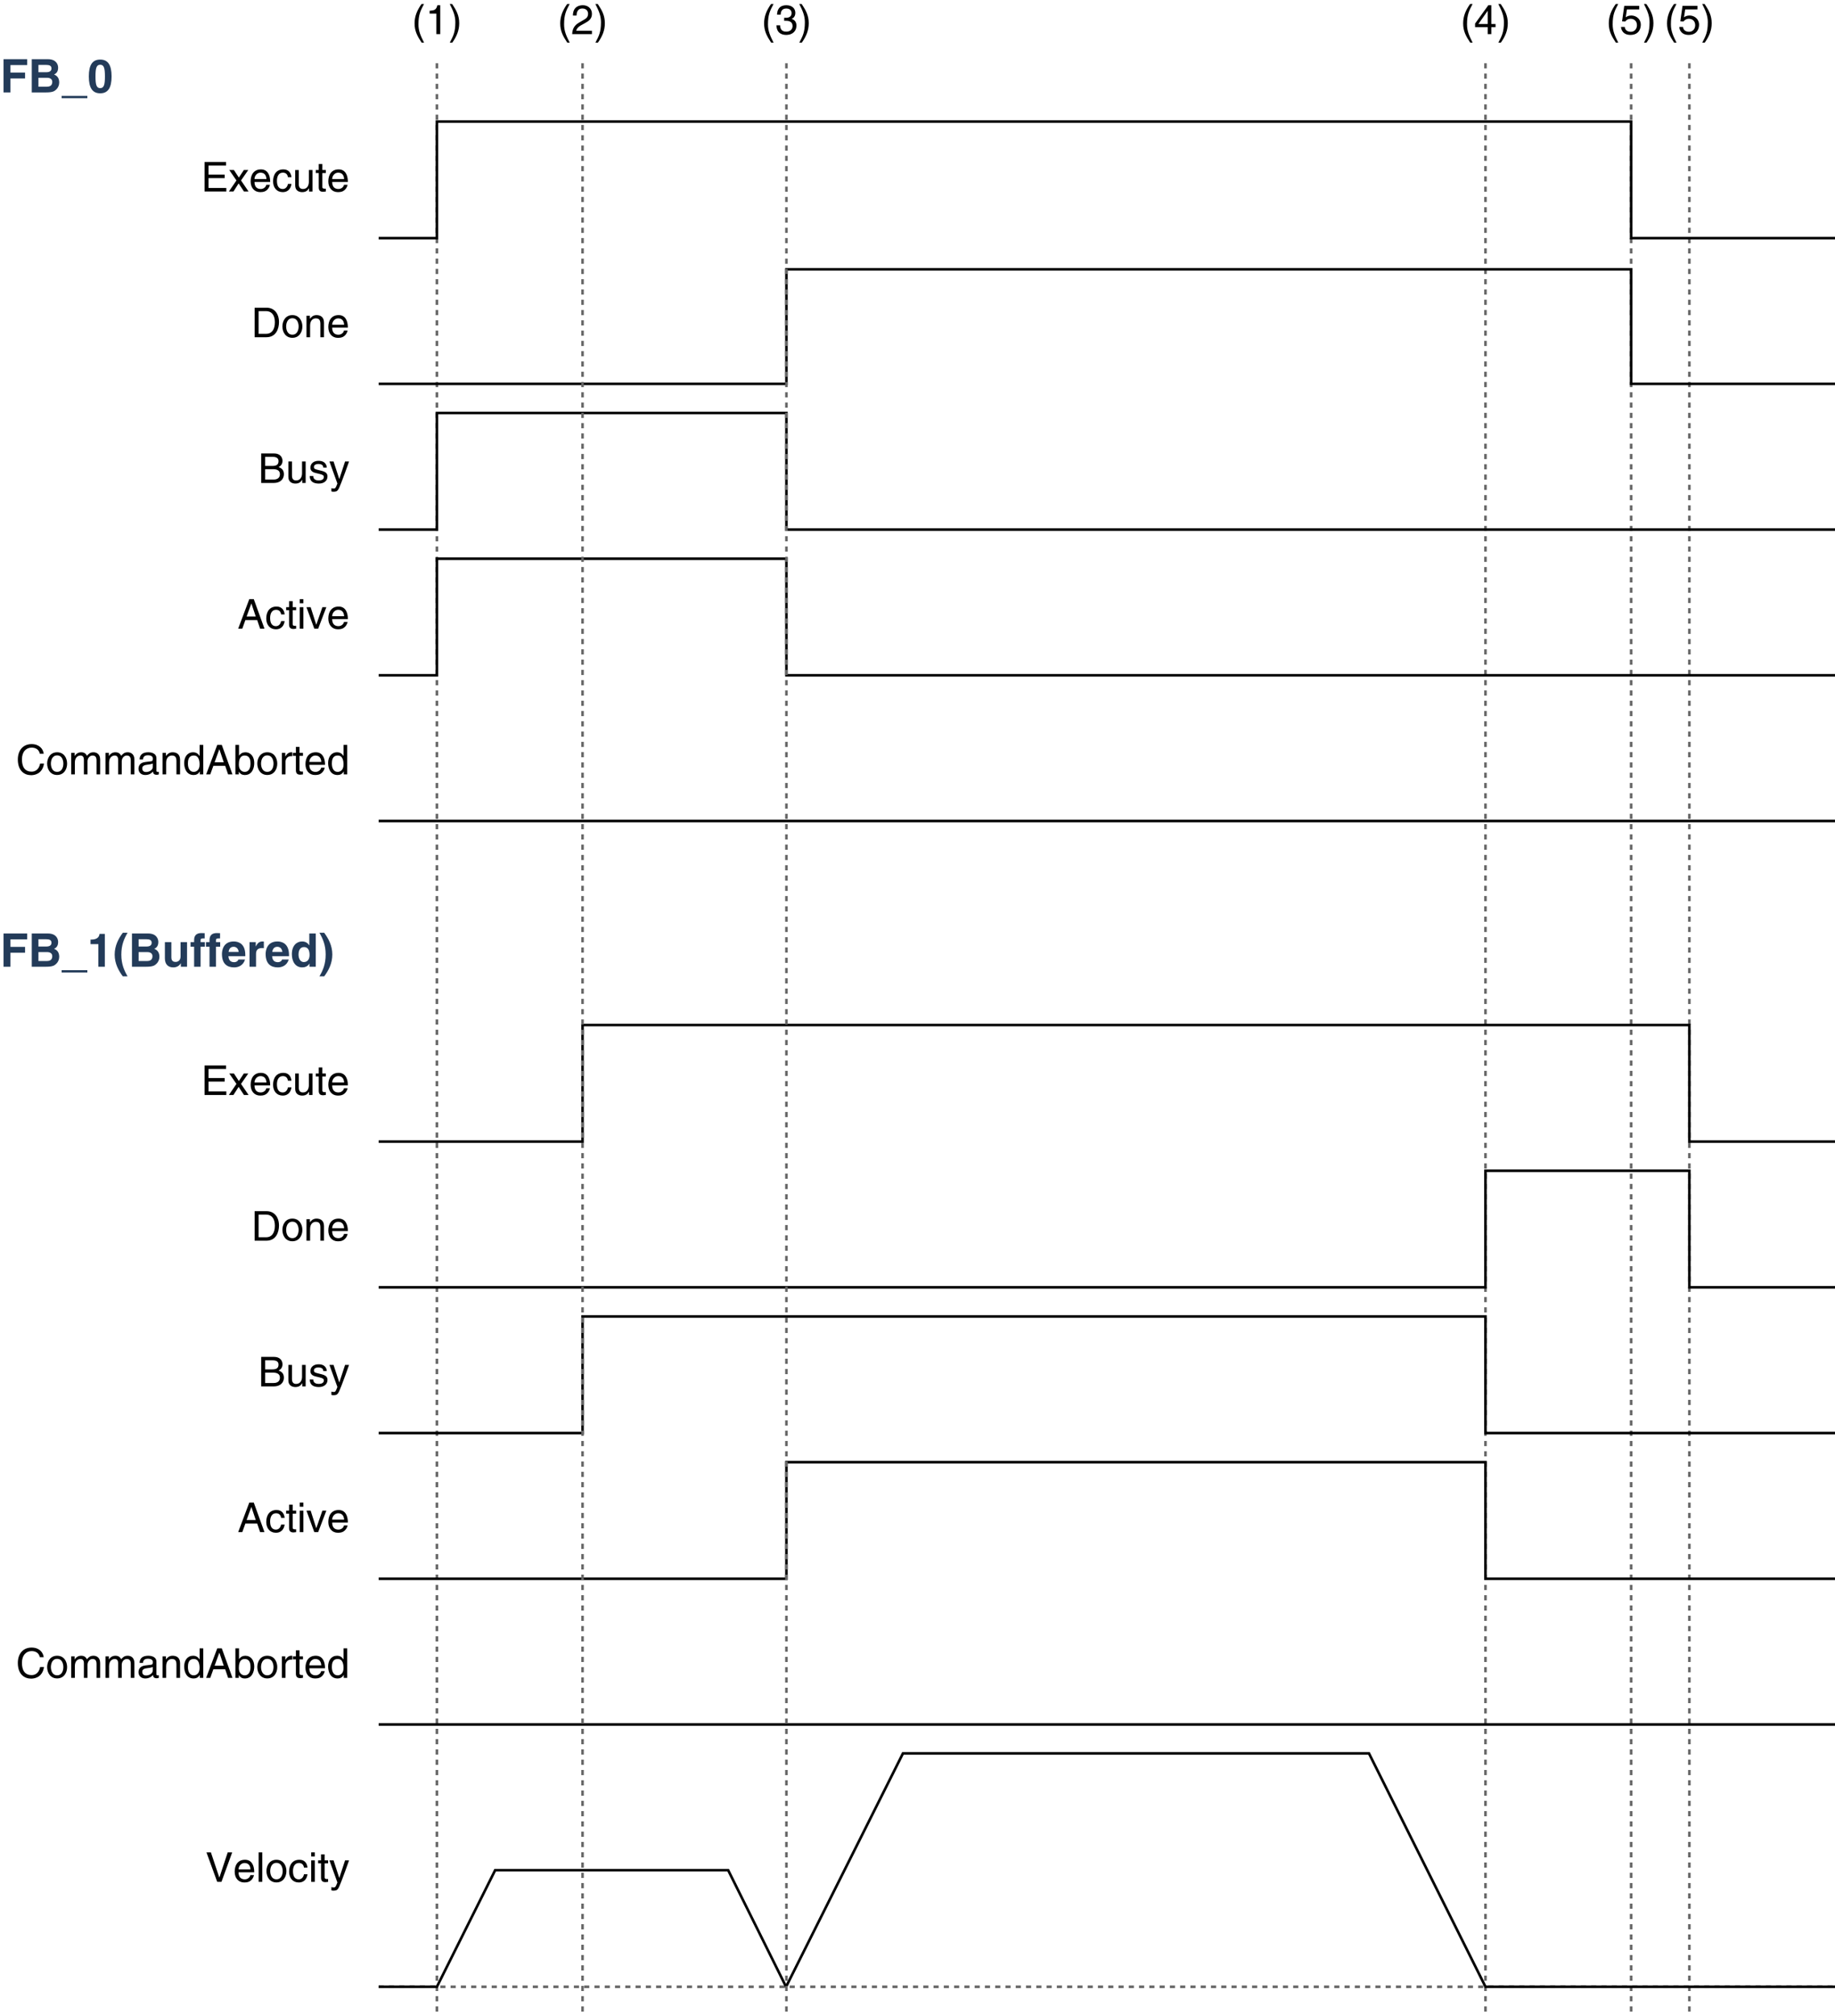 <?xml version="1.0" encoding="utf-8"?>
<!-- Generator: Adobe Illustrator 28.2.0, SVG Export Plug-In . SVG Version: 6.00 Build 0)  -->
<svg version="1.1" xmlns="http://www.w3.org/2000/svg" xmlns:xlink="http://www.w3.org/1999/xlink" x="0px" y="0px"
	 width="357.165px" height="392.152px" viewBox="0 0 357.165 392.152" style="enable-background:new 0 0 357.165 392.152;"
	 xml:space="preserve">
<style type="text/css">
	.st0{fill:none;stroke:#666666;stroke-width:0.5;stroke-miterlimit:10;stroke-dasharray:1;}
	.st1{fill:none;stroke:#000000;stroke-width:0.5;stroke-miterlimit:10;}
	.st2{fill:#233B59;}
</style>
<g id="レイヤー_1">
	<line class="st0" x1="73.701" y1="386.483" x2="357.165" y2="386.483"/>
	<line class="st0" x1="328.819" y1="12.309" x2="328.819" y2="392.152"/>
	<line class="st0" x1="317.48" y1="12.309" x2="317.48" y2="392.152"/>
	<line class="st0" x1="289.134" y1="12.309" x2="289.134" y2="392.152"/>
	<line class="st0" x1="85.039" y1="12.309" x2="85.039" y2="392.152"/>
	<polyline class="st1" points="357.165,46.325 317.48,46.325 317.48,23.648 85.039,23.648 85.039,46.325 73.701,46.325 	"/>
	<polyline class="st1" points="357.165,103.018 153.071,103.018 153.071,80.341 85.039,80.341 85.039,103.018 73.701,103.018 	"/>
	<polyline class="st1" points="357.165,131.365 153.071,131.365 153.071,108.687 85.039,108.687 85.039,131.365 73.701,131.365 	"/>
	<line class="st1" x1="357.165" y1="159.711" x2="73.701" y2="159.711"/>
	<polyline class="st1" points="357.165,222.073 328.819,222.073 328.819,199.396 113.386,199.396 113.386,222.073 73.701,222.073 	
		"/>
	<polyline class="st1" points="357.165,250.42 328.819,250.42 328.819,227.742 289.134,227.742 289.134,250.42 73.701,250.42 	"/>
	<polyline class="st1" points="357.165,278.766 289.134,278.766 289.134,256.089 113.386,256.089 113.386,278.766 73.701,278.766 	
		"/>
	<polyline class="st1" points="357.165,307.113 289.134,307.113 289.134,284.435 153.071,284.435 153.071,307.113 73.701,307.113 	
		"/>
	<line class="st1" x1="357.165" y1="335.459" x2="73.701" y2="335.459"/>
	<polyline class="st1" points="357.165,74.672 317.48,74.672 317.48,52.391 153.071,52.391 153.071,74.672 73.701,74.672 	"/>
	<polyline class="st1" points="357.165,386.483 289.134,386.483 266.457,341.082 175.748,341.082 153.001,386.483 141.732,363.805 
		96.378,363.805 85.039,386.483 73.701,386.483 	"/>
	<polyline class="st0" points="153.071,12.309 153.071,74.672 153.071,392.152 	"/>
	<line class="st0" x1="113.386" y1="12.309" x2="113.386" y2="392.152"/>
</g>
<g id="レイヤー_2">
	<g>
		<path d="M44.053,37.254h-4.238v-5.741h4.182v0.688h-3.406v1.759h3.142v0.688h-3.142v1.919h3.462V37.254z"/>
		<path d="M48.382,37.254h-0.896l-1.04-1.575l-1.007,1.575h-0.888l1.471-2.151l-1.399-2.031h0.904l0.967,1.471l0.968-1.471h0.863
			l-1.415,2.031L48.382,37.254z"/>
		<path d="M52.534,35.943c-0.024,0.2-0.216,0.792-0.744,1.144c-0.192,0.128-0.464,0.288-1.135,0.288
			c-1.175,0-1.871-0.888-1.871-2.095c0-1.295,0.624-2.327,2.007-2.327c1.208,0,1.799,0.959,1.799,2.439h-3.054
			c0,0.872,0.408,1.375,1.215,1.375c0.664,0,1.056-0.512,1.08-0.824H52.534z M51.862,34.832c-0.04-0.647-0.312-1.247-1.167-1.247
			c-0.648,0-1.16,0.6-1.16,1.247H51.862z"/>
		<path d="M56.046,34.48c-0.088-0.56-0.4-0.896-0.992-0.896c-0.871,0-1.151,0.832-1.151,1.575c0,0.72,0.176,1.607,1.144,1.607
			c0.472,0,0.879-0.352,1-0.991h0.68c-0.072,0.664-0.48,1.599-1.703,1.599c-1.175,0-1.871-0.888-1.871-2.095
			c0-1.295,0.624-2.327,2.007-2.327c1.096,0,1.511,0.8,1.567,1.527H56.046z"/>
		<path d="M60.158,37.254v-0.607l-0.016-0.016c-0.296,0.488-0.656,0.744-1.328,0.744c-0.616,0-1.359-0.296-1.359-1.295v-3.006h0.703
			v2.774c0,0.688,0.352,0.919,0.808,0.919c0.888,0,1.151-0.784,1.151-1.391v-2.303h0.704v4.182H60.158z"/>
		<path d="M62.743,33.656v2.719c0,0.328,0.28,0.328,0.424,0.328h0.248v0.552c-0.256,0.024-0.456,0.056-0.527,0.056
			c-0.696,0-0.848-0.392-0.848-0.896v-2.759h-0.568v-0.583h0.568v-1.167h0.704v1.167h0.671v0.583H62.743z"/>
		<path d="M67.654,35.943c-0.024,0.2-0.216,0.792-0.744,1.144c-0.192,0.128-0.464,0.288-1.135,0.288
			c-1.175,0-1.871-0.888-1.871-2.095c0-1.295,0.624-2.327,2.007-2.327c1.208,0,1.799,0.959,1.799,2.439h-3.054
			c0,0.872,0.408,1.375,1.215,1.375c0.664,0,1.056-0.512,1.08-0.824H67.654z M66.982,34.832c-0.04-0.647-0.312-1.247-1.167-1.247
			c-0.648,0-1.16,0.6-1.16,1.247H66.982z"/>
	</g>
	<g>
		<path class="st2" d="M2.035,17.979H0.684v-6.464h4.601v1.143h-3.25v1.458h2.845v1.144H2.035V17.979z"/>
		<path class="st2" d="M6.183,11.515h3.142c1.584,0,1.99,0.99,1.99,1.656c0,0.927-0.522,1.188-0.792,1.324
			c0.792,0.297,1,0.927,1,1.566c0,0.513-0.216,0.999-0.558,1.333c-0.369,0.36-0.72,0.585-2.044,0.585H6.183V11.515z M7.48,14.045
			h1.584c0.531,0,0.955-0.207,0.955-0.72c0-0.531-0.378-0.693-0.99-0.693H7.48V14.045z M7.48,16.863h1.657
			c0.657,0,1.035-0.288,1.035-0.945c0-0.567-0.486-0.783-0.972-0.783H7.48V16.863z"/>
		<path class="st2" d="M17.003,18.654v0.45h-5.005v-0.45H17.003z"/>
		<path class="st2" d="M19.504,11.587c1.503,0,2.214,1.036,2.214,3.277s-0.711,3.286-2.214,3.286s-2.215-1.044-2.215-3.286
			S18.001,11.587,19.504,11.587z M19.504,17.142c0.72,0,0.918-0.63,0.918-2.277s-0.198-2.269-0.918-2.269s-0.918,0.622-0.918,2.269
			S18.784,17.142,19.504,17.142z"/>
	</g>
	<g>
		<path d="M7.757,146.627c-0.216-1.008-1.055-1.191-1.607-1.191c-1.04,0-1.879,0.768-1.879,2.279c0,1.351,0.48,2.391,1.903,2.391
			c0.504,0,1.375-0.24,1.639-1.575h0.751c-0.32,2.167-2.079,2.263-2.51,2.263c-1.303,0-2.583-0.848-2.583-3.054
			c0-1.767,1.007-2.99,2.678-2.99c1.479,0,2.247,0.919,2.359,1.879H7.757z"/>
		<path d="M11.119,146.339c1.335,0,1.943,1.127,1.943,2.207c0,1.079-0.607,2.207-1.943,2.207c-1.335,0-1.943-1.127-1.943-2.207
			C9.176,147.466,9.784,146.339,11.119,146.339z M11.119,150.145c1.008,0,1.215-1.04,1.215-1.599s-0.208-1.599-1.215-1.599
			c-1.007,0-1.215,1.04-1.215,1.599S10.111,150.145,11.119,150.145z"/>
		<path d="M13.864,146.459h0.664v0.592h0.016c0.152-0.224,0.512-0.712,1.264-0.712c0.751,0,0.991,0.456,1.111,0.68
			c0.352-0.392,0.631-0.68,1.279-0.68c0.448,0,1.295,0.232,1.295,1.407v2.895h-0.704v-2.703c0-0.576-0.176-0.967-0.775-0.967
			c-0.592,0-0.983,0.56-0.983,1.119v2.551h-0.704v-2.895c0-0.352-0.136-0.775-0.656-0.775c-0.4,0-1.104,0.256-1.104,1.391v2.279
			h-0.704V146.459z"/>
		<path d="M20.528,146.459h0.664v0.592h0.016c0.152-0.224,0.512-0.712,1.264-0.712c0.751,0,0.991,0.456,1.111,0.68
			c0.352-0.392,0.631-0.68,1.279-0.68c0.448,0,1.295,0.232,1.295,1.407v2.895h-0.704v-2.703c0-0.576-0.176-0.967-0.775-0.967
			c-0.592,0-0.983,0.56-0.983,1.119v2.551h-0.704v-2.895c0-0.352-0.136-0.775-0.656-0.775c-0.4,0-1.104,0.256-1.104,1.391v2.279
			h-0.704V146.459z"/>
		<path d="M27.168,147.73c0.032-1,0.696-1.392,1.727-1.392c0.336,0,1.551,0.096,1.551,1.167v2.407c0,0.176,0.088,0.248,0.232,0.248
			c0.064,0,0.152-0.016,0.232-0.032v0.512c-0.12,0.032-0.224,0.08-0.384,0.08c-0.624,0-0.72-0.32-0.744-0.64
			c-0.272,0.296-0.696,0.68-1.511,0.68c-0.768,0-1.311-0.488-1.311-1.208c0-0.352,0.104-1.167,1.271-1.311l1.16-0.144
			c0.167-0.016,0.368-0.08,0.368-0.496c0-0.44-0.32-0.68-0.983-0.68c-0.8,0-0.912,0.487-0.959,0.808H27.168z M29.743,148.506
			c-0.112,0.088-0.288,0.152-1.159,0.264c-0.344,0.048-0.896,0.152-0.896,0.68c0,0.456,0.231,0.728,0.759,0.728
			c0.656,0,1.295-0.424,1.295-0.983V148.506z"/>
		<path d="M35.046,150.641h-0.704v-2.575c0-0.728-0.208-1.095-0.896-1.095c-0.4,0-1.104,0.256-1.104,1.391v2.279H31.64v-4.182h0.664
			v0.592h0.016c0.152-0.224,0.544-0.712,1.264-0.712c0.647,0,1.463,0.264,1.463,1.455V150.641z"/>
		<path d="M39.559,150.641h-0.664v-0.576h-0.016c-0.304,0.568-0.784,0.696-1.191,0.696c-1.423,0-1.839-1.335-1.839-2.335
			c0-1.175,0.632-2.087,1.743-2.087c0.759,0,1.08,0.472,1.247,0.712l0.016-0.056V144.9h0.704V150.641z M37.704,150.153
			c0.448,0,1.144-0.296,1.144-1.407c0-0.68-0.112-1.775-1.127-1.775c-1.087,0-1.144,1.031-1.144,1.567
			C36.576,149.457,36.936,150.153,37.704,150.153z"/>
		<path d="M41.528,148.97l-0.6,1.671h-0.8l2.159-5.741h0.88l2.079,5.741h-0.847l-0.568-1.671H41.528z M43.551,148.282l-0.848-2.526
			h-0.016l-0.919,2.526H43.551z"/>
		<path d="M45.817,150.641V144.9h0.704v2.087h0.016c0.304-0.44,0.719-0.64,1.207-0.648c1.111,0,1.743,0.912,1.743,2.087
			c0,1-0.416,2.335-1.839,2.335c-0.712,0-1.008-0.408-1.151-0.64h-0.016v0.52H45.817z M47.616,146.971
			c-1.016,0-1.127,1.095-1.127,1.775c0,1.111,0.696,1.407,1.144,1.407c0.768,0,1.127-0.696,1.127-1.615
			C48.759,148.002,48.703,146.971,47.616,146.971z"/>
		<path d="M52.024,146.339c1.335,0,1.943,1.127,1.943,2.207c0,1.079-0.607,2.207-1.943,2.207c-1.335,0-1.943-1.127-1.943-2.207
			C50.081,147.466,50.689,146.339,52.024,146.339z M52.024,150.145c1.008,0,1.215-1.04,1.215-1.599s-0.208-1.599-1.215-1.599
			c-1.007,0-1.215,1.04-1.215,1.599S51.017,150.145,52.024,150.145z"/>
		<path d="M55.569,150.641h-0.704v-4.182h0.664v0.695h0.016c0.28-0.487,0.647-0.815,1.175-0.815c0.088,0,0.128,0.008,0.184,0.024
			v0.728H56.64c-0.656,0-1.071,0.512-1.071,1.119V150.641z"/>
		<path d="M58.297,147.042v2.719c0,0.328,0.28,0.328,0.424,0.328h0.248v0.552c-0.256,0.024-0.456,0.056-0.527,0.056
			c-0.696,0-0.848-0.392-0.848-0.896v-2.759h-0.568v-0.583h0.568v-1.167h0.704v1.167h0.671v0.583H58.297z"/>
		<path d="M63.208,149.329c-0.024,0.2-0.216,0.792-0.744,1.144c-0.192,0.128-0.464,0.288-1.135,0.288
			c-1.175,0-1.871-0.888-1.871-2.095c0-1.295,0.624-2.327,2.007-2.327c1.208,0,1.799,0.959,1.799,2.439h-3.054
			c0,0.872,0.408,1.375,1.215,1.375c0.664,0,1.056-0.512,1.08-0.824H63.208z M62.536,148.218c-0.04-0.647-0.312-1.247-1.167-1.247
			c-0.648,0-1.16,0.6-1.16,1.247H62.536z"/>
		<path d="M67.575,150.641h-0.664v-0.576h-0.016c-0.304,0.568-0.784,0.696-1.191,0.696c-1.423,0-1.839-1.335-1.839-2.335
			c0-1.175,0.632-2.087,1.743-2.087c0.759,0,1.08,0.472,1.247,0.712l0.016-0.056V144.9h0.704V150.641z M65.72,150.153
			c0.448,0,1.144-0.296,1.144-1.407c0-0.68-0.112-1.775-1.127-1.775c-1.087,0-1.144,1.031-1.144,1.567
			C64.593,149.457,64.953,150.153,65.72,150.153z"/>
	</g>
	<g>
		<path d="M49.56,59.86h2.327c1.496,0,2.415,1.135,2.415,2.791c0,1.287-0.56,2.95-2.447,2.95H49.56V59.86z M50.336,64.937h1.503
			c1.008,0,1.663-0.792,1.663-2.239s-0.664-2.175-1.719-2.175h-1.447V64.937z"/>
		<path d="M56.911,61.299c1.335,0,1.943,1.127,1.943,2.207c0,1.079-0.607,2.207-1.943,2.207c-1.335,0-1.943-1.127-1.943-2.207
			C54.968,62.426,55.576,61.299,56.911,61.299z M56.911,65.105c1.008,0,1.215-1.04,1.215-1.599s-0.208-1.599-1.215-1.599
			c-1.007,0-1.215,1.04-1.215,1.599S55.903,65.105,56.911,65.105z"/>
		<path d="M63.062,65.601h-0.704v-2.575c0-0.728-0.208-1.095-0.896-1.095c-0.4,0-1.104,0.256-1.104,1.391v2.279h-0.704v-4.182h0.664
			v0.592h0.016c0.152-0.224,0.544-0.712,1.264-0.712c0.647,0,1.463,0.264,1.463,1.455V65.601z"/>
		<path d="M67.654,64.289c-0.024,0.2-0.216,0.792-0.744,1.144c-0.192,0.128-0.464,0.288-1.135,0.288
			c-1.175,0-1.871-0.888-1.871-2.095c0-1.295,0.624-2.327,2.007-2.327c1.208,0,1.799,0.959,1.799,2.439h-3.055
			c0,0.872,0.408,1.375,1.215,1.375c0.664,0,1.056-0.512,1.08-0.824H67.654z M66.982,63.178c-0.04-0.647-0.312-1.247-1.167-1.247
			c-0.648,0-1.16,0.6-1.16,1.247H66.982z"/>
	</g>
	<g>
		<path d="M50.839,88.207h2.526c1.071,0,1.623,0.664,1.623,1.447c0,0.375-0.136,0.903-0.768,1.199
			c0.376,0.152,1.04,0.416,1.04,1.399c0,0.92-0.68,1.695-1.951,1.695h-2.471V88.207z M51.615,90.637h1.399
			c0.744,0,1.199-0.224,1.199-0.928c0-0.536-0.328-0.839-1.191-0.839h-1.407V90.637z M51.615,93.284h1.655
			c0.808,0,1.215-0.408,1.215-1.047c0-0.808-0.712-0.968-1.343-0.968h-1.527V93.284z"/>
		<path d="M58.83,93.947V93.34l-0.016-0.016c-0.296,0.488-0.656,0.744-1.328,0.744c-0.616,0-1.359-0.296-1.359-1.295v-3.006h0.703
			v2.774c0,0.688,0.352,0.919,0.808,0.919c0.888,0,1.151-0.784,1.151-1.391v-2.303h0.704v4.182H58.83z"/>
		<path d="M62.926,90.957c-0.008-0.264-0.104-0.704-0.992-0.704c-0.216,0-0.832,0.072-0.832,0.591c0,0.344,0.216,0.424,0.76,0.56
			l0.704,0.176c0.872,0.216,1.175,0.536,1.175,1.104c0,0.863-0.711,1.383-1.655,1.383c-1.655,0-1.775-0.959-1.799-1.463h0.68
			c0.024,0.328,0.12,0.855,1.111,0.855c0.504,0,0.959-0.2,0.959-0.664c0-0.336-0.232-0.448-0.832-0.6l-0.815-0.2
			c-0.584-0.144-0.968-0.439-0.968-1.015c0-0.919,0.76-1.335,1.583-1.335c1.495,0,1.599,1.104,1.599,1.312H62.926z"/>
		<path d="M67.166,89.766h0.775c-0.488,1.367-0.967,2.734-1.503,4.102c-0.664,1.695-0.736,1.791-1.639,1.791
			c-0.104,0-0.184-0.032-0.296-0.064v-0.64c0.088,0.032,0.232,0.072,0.424,0.072c0.368,0,0.408-0.104,0.744-0.968l-1.551-4.293h0.8
			l1.111,3.406h0.016L67.166,89.766z"/>
	</g>
	<g>
		<path d="M47.759,120.623l-0.6,1.671h-0.8l2.159-5.741h0.879l2.079,5.741h-0.848l-0.567-1.671H47.759z M49.782,119.935
			l-0.848-2.526h-0.016l-0.919,2.526H49.782z"/>
		<path d="M54.718,119.52c-0.088-0.56-0.4-0.896-0.991-0.896c-0.872,0-1.151,0.832-1.151,1.575c0,0.72,0.176,1.607,1.143,1.607
			c0.472,0,0.879-0.352,1-0.991h0.68c-0.072,0.664-0.48,1.599-1.703,1.599c-1.175,0-1.871-0.888-1.871-2.095
			c0-1.295,0.624-2.327,2.007-2.327c1.096,0,1.511,0.8,1.567,1.527H54.718z"/>
		<path d="M56.967,118.696v2.719c0,0.328,0.28,0.328,0.424,0.328h0.248v0.552c-0.256,0.024-0.456,0.056-0.527,0.056
			c-0.696,0-0.848-0.392-0.848-0.896v-2.759h-0.568v-0.583h0.568v-1.167h0.704v1.167h0.671v0.583H56.967z"/>
		<path d="M58.344,117.353v-0.799h0.704v0.799H58.344z M59.047,122.294h-0.704v-4.182h0.704V122.294z"/>
		<path d="M62.751,118.112h0.768l-1.591,4.182h-0.751l-1.527-4.182h0.815l1.087,3.406h0.016L62.751,118.112z"/>
		<path d="M67.654,120.982c-0.024,0.2-0.216,0.792-0.744,1.144c-0.192,0.128-0.464,0.288-1.135,0.288
			c-1.175,0-1.871-0.888-1.871-2.095c0-1.295,0.624-2.327,2.007-2.327c1.208,0,1.799,0.959,1.799,2.439h-3.054
			c0,0.872,0.408,1.375,1.215,1.375c0.664,0,1.056-0.512,1.08-0.824H67.654z M66.982,119.871c-0.04-0.647-0.312-1.247-1.167-1.247
			c-0.648,0-1.16,0.6-1.16,1.247H66.982z"/>
	</g>
	<g>
		<path d="M82.534,0.779c-0.68,1.279-1.087,2.047-1.087,3.966c0,1.319,0.456,2.295,1.095,3.55H82.07
			c-0.832-1.248-1.375-2.247-1.375-3.742c0-1.407,0.488-2.542,1.352-3.774H82.534z"/>
		<path d="M85.686,6.64h-0.752V2.65h-1.311v-0.56c0.912-0.064,1.287-0.152,1.511-1.072h0.552V6.64z"/>
		<path d="M87.543,8.295c0.68-1.279,1.087-2.047,1.087-3.966c0-1.319-0.456-2.295-1.095-3.55h0.472
			c0.832,1.248,1.375,2.247,1.375,3.742c0,1.407-0.488,2.542-1.351,3.774H87.543z"/>
	</g>
	<g>
		<path d="M150.565,0.779c-0.68,1.279-1.087,2.047-1.087,3.966c0,1.319,0.456,2.295,1.095,3.55h-0.472
			c-0.832-1.248-1.375-2.247-1.375-3.742c0-1.407,0.488-2.542,1.352-3.774H150.565z"/>
		<path d="M152.637,3.442c0.12,0.008,0.248,0.016,0.368,0.016c0.544,0,1.071-0.216,1.071-0.919c0-0.336-0.2-0.888-1.039-0.888
			c-1,0-1.063,0.815-1.096,1.208h-0.688c0-0.824,0.336-1.839,1.815-1.839c1.087,0,1.735,0.624,1.735,1.479
			c0,0.72-0.416,1.063-0.72,1.159v0.016c0.543,0.176,0.936,0.56,0.936,1.311c0,0.92-0.592,1.807-2.023,1.807
			c-0.416,0-0.768-0.104-1.04-0.248c-0.624-0.328-0.792-0.976-0.839-1.624h0.728c0.024,0.528,0.152,1.24,1.199,1.24
			c0.72,0,1.224-0.44,1.224-1.088c0-0.943-0.832-1.031-1.312-1.031c-0.104,0-0.216,0.008-0.32,0.008V3.442z"/>
		<path d="M155.574,8.295c0.68-1.279,1.087-2.047,1.087-3.966c0-1.319-0.456-2.295-1.095-3.55h0.472
			c0.832,1.248,1.375,2.247,1.375,3.742c0,1.407-0.488,2.542-1.351,3.774H155.574z"/>
	</g>
	<g>
		<path d="M110.88,0.779c-0.68,1.279-1.087,2.047-1.087,3.966c0,1.319,0.456,2.295,1.095,3.55h-0.472
			c-0.832-1.248-1.375-2.247-1.375-3.742c0-1.407,0.488-2.542,1.352-3.774H110.88z"/>
		<path d="M111.513,3.034c0-1.831,1.335-2.015,1.943-2.015c0.975,0,1.759,0.632,1.759,1.679c0,1.007-0.664,1.431-1.503,1.879
			l-0.584,0.32c-0.768,0.424-0.936,0.864-0.967,1.08h3.054V6.64h-3.846c0.04-1.167,0.567-1.791,1.319-2.231l0.744-0.432
			c0.6-0.344,1.031-0.576,1.031-1.311c0-0.448-0.288-1.016-1.111-1.016c-1.063,0-1.111,0.991-1.136,1.383H111.513z"/>
		<path d="M115.889,8.295c0.68-1.279,1.087-2.047,1.087-3.966c0-1.319-0.456-2.295-1.095-3.55h0.472
			c0.832,1.248,1.375,2.247,1.375,3.742c0,1.407-0.488,2.542-1.351,3.774H115.889z"/>
	</g>
	<g>
		<path d="M286.629,0.779c-0.68,1.279-1.088,2.047-1.088,3.966c0,1.319,0.456,2.295,1.096,3.55h-0.472
			c-0.832-1.248-1.376-2.247-1.376-3.742c0-1.407,0.488-2.542,1.352-3.774H286.629z"/>
		<path d="M290.268,5.273V6.64h-0.703V5.273h-2.455V4.585l2.575-3.566h0.583v3.646h0.824v0.608H290.268z M287.758,4.665h1.807v-2.55
			h-0.016L287.758,4.665z"/>
		<path d="M291.638,8.295c0.68-1.279,1.087-2.047,1.087-3.966c0-1.319-0.455-2.295-1.095-3.55h0.472
			c0.831,1.248,1.375,2.247,1.375,3.742c0,1.407-0.488,2.542-1.352,3.774H291.638z"/>
	</g>
	<g>
		<path d="M314.975,0.779c-0.68,1.279-1.087,2.047-1.087,3.966c0,1.319,0.455,2.295,1.095,3.55h-0.472
			c-0.831-1.248-1.375-2.247-1.375-3.742c0-1.407,0.487-2.542,1.352-3.774H314.975z"/>
		<path d="M316.432,3.37c0.239-0.184,0.584-0.352,1.087-0.352c0.912,0,1.848,0.64,1.848,1.799c0,0.624-0.28,1.975-2.039,1.975
			c-0.735,0-1.68-0.296-1.815-1.551h0.728c0.072,0.656,0.56,0.944,1.191,0.944c0.728,0,1.184-0.584,1.184-1.288
			c0-0.808-0.552-1.247-1.247-1.247c-0.408,0-0.775,0.192-1.04,0.536l-0.607-0.032l0.424-3.014h2.91v0.688h-2.383L316.432,3.37z"/>
		<path d="M319.983,8.295c0.68-1.279,1.088-2.047,1.088-3.966c0-1.319-0.456-2.295-1.096-3.55h0.472
			c0.832,1.248,1.375,2.247,1.375,3.742c0,1.407-0.487,2.542-1.351,3.774H319.983z"/>
	</g>
	<g>
		<path d="M326.314,0.779c-0.68,1.279-1.087,2.047-1.087,3.966c0,1.319,0.455,2.295,1.095,3.55h-0.472
			c-0.831-1.248-1.375-2.247-1.375-3.742c0-1.407,0.487-2.542,1.352-3.774H326.314z"/>
		<path d="M327.771,3.37c0.239-0.184,0.583-0.352,1.087-0.352c0.912,0,1.848,0.64,1.848,1.799c0,0.624-0.28,1.975-2.039,1.975
			c-0.735,0-1.68-0.296-1.815-1.551h0.728c0.072,0.656,0.56,0.944,1.191,0.944c0.728,0,1.184-0.584,1.184-1.288
			c0-0.808-0.552-1.247-1.247-1.247c-0.408,0-0.775,0.192-1.04,0.536l-0.607-0.032l0.424-3.014h2.91v0.688h-2.383L327.771,3.37z"/>
		<path d="M331.323,8.295c0.68-1.279,1.087-2.047,1.087-3.966c0-1.319-0.455-2.295-1.095-3.55h0.472
			c0.831,1.248,1.375,2.247,1.375,3.742c0,1.407-0.488,2.542-1.352,3.774H331.323z"/>
	</g>
	<g>
		<path d="M44.053,213.001h-4.238v-5.74h4.182v0.688h-3.406v1.759h3.142v0.688h-3.142v1.919h3.462V213.001z"/>
		<path d="M48.382,213.001h-0.896l-1.04-1.575l-1.007,1.575h-0.888l1.471-2.15l-1.399-2.031h0.904l0.967,1.472l0.968-1.472h0.863
			l-1.415,2.031L48.382,213.001z"/>
		<path d="M52.534,211.69c-0.024,0.2-0.216,0.792-0.744,1.144c-0.192,0.128-0.464,0.288-1.135,0.288
			c-1.175,0-1.871-0.888-1.871-2.095c0-1.295,0.624-2.327,2.007-2.327c1.208,0,1.799,0.96,1.799,2.439h-3.054
			c0,0.871,0.408,1.375,1.215,1.375c0.664,0,1.056-0.512,1.08-0.824H52.534z M51.862,210.579c-0.04-0.647-0.312-1.247-1.167-1.247
			c-0.648,0-1.16,0.6-1.16,1.247H51.862z"/>
		<path d="M56.046,210.227c-0.088-0.56-0.4-0.896-0.992-0.896c-0.871,0-1.151,0.832-1.151,1.575c0,0.72,0.176,1.607,1.144,1.607
			c0.472,0,0.879-0.352,1-0.991h0.68c-0.072,0.663-0.48,1.599-1.703,1.599c-1.175,0-1.871-0.888-1.871-2.095
			c0-1.295,0.624-2.327,2.007-2.327c1.096,0,1.511,0.8,1.567,1.527H56.046z"/>
		<path d="M60.158,213.001v-0.607l-0.016-0.016c-0.296,0.487-0.656,0.743-1.328,0.743c-0.616,0-1.359-0.296-1.359-1.295v-3.007
			h0.703v2.774c0,0.688,0.352,0.92,0.808,0.92c0.888,0,1.151-0.784,1.151-1.392v-2.303h0.704v4.182H60.158z"/>
		<path d="M62.743,209.404v2.719c0,0.327,0.28,0.327,0.424,0.327h0.248v0.552c-0.256,0.024-0.456,0.057-0.527,0.057
			c-0.696,0-0.848-0.393-0.848-0.896v-2.759h-0.568v-0.584h0.568v-1.167h0.704v1.167h0.671v0.584H62.743z"/>
		<path d="M67.654,211.69c-0.024,0.2-0.216,0.792-0.744,1.144c-0.192,0.128-0.464,0.288-1.135,0.288
			c-1.175,0-1.871-0.888-1.871-2.095c0-1.295,0.624-2.327,2.007-2.327c1.208,0,1.799,0.96,1.799,2.439h-3.054
			c0,0.871,0.408,1.375,1.215,1.375c0.664,0,1.056-0.512,1.08-0.824H67.654z M66.982,210.579c-0.04-0.647-0.312-1.247-1.167-1.247
			c-0.648,0-1.16,0.6-1.16,1.247H66.982z"/>
	</g>
	<g>
		<path class="st2" d="M2.035,188.057H0.684v-6.464h4.601v1.143h-3.25v1.459h2.845v1.144H2.035V188.057z"/>
		<path class="st2" d="M6.183,181.593h3.142c1.584,0,1.99,0.99,1.99,1.656c0,0.927-0.522,1.188-0.792,1.323
			c0.792,0.297,1,0.928,1,1.566c0,0.514-0.216,0.999-0.558,1.333c-0.369,0.359-0.72,0.585-2.044,0.585H6.183V181.593z M7.48,184.123
			h1.584c0.531,0,0.955-0.207,0.955-0.72c0-0.531-0.378-0.693-0.99-0.693H7.48V184.123z M7.48,186.941h1.657
			c0.657,0,1.035-0.288,1.035-0.945c0-0.567-0.486-0.783-0.972-0.783H7.48V186.941z"/>
		<path class="st2" d="M17.003,188.732v0.45h-5.005v-0.45H17.003z"/>
		<path class="st2" d="M17.622,182.772h0.18c1.215,0,1.54-0.63,1.566-1.107h1.035v6.393h-1.26v-4.402h-1.521V182.772z"/>
		<path class="st2" d="M23.904,189.929c-0.801-1.08-1.584-2.467-1.584-4.222c0-1.756,0.748-3.143,1.584-4.259h0.927
			c-0.693,1.18-1.215,2.395-1.215,4.259c0,1.863,0.558,3.078,1.215,4.222H23.904z"/>
		<path class="st2" d="M25.686,181.593h3.142c1.584,0,1.99,0.99,1.99,1.656c0,0.927-0.522,1.188-0.792,1.323
			c0.792,0.297,1,0.928,1,1.566c0,0.514-0.216,0.999-0.558,1.333c-0.369,0.359-0.72,0.585-2.044,0.585h-2.737V181.593z
			 M26.982,184.123h1.584c0.531,0,0.955-0.207,0.955-0.72c0-0.531-0.378-0.693-0.99-0.693h-1.549V184.123z M26.982,186.941h1.657
			c0.657,0,1.035-0.288,1.035-0.945c0-0.567-0.486-0.783-0.972-0.783h-1.72V186.941z"/>
		<path class="st2" d="M36.406,188.057H35.2v-0.676h-0.018c-0.288,0.514-0.792,0.802-1.458,0.802c-0.945,0-1.629-0.54-1.629-1.765
			v-3.151h1.26v2.972c0,0.738,0.432,0.882,0.819,0.882c0.414,0,0.972-0.234,0.972-1.089v-2.765h1.26V188.057z"/>
		<path class="st2" d="M39.043,188.057h-1.26v-3.89h-0.693v-0.9h0.693v-0.387c0-0.99,0.54-1.368,1.404-1.368
			c0.369,0,0.541,0.009,0.648,0.018v1.018h-0.351c-0.432,0-0.441,0.135-0.441,0.531v0.188h0.819v0.9h-0.819V188.057z"/>
		<path class="st2" d="M42.04,188.057h-1.26v-3.89h-0.693v-0.9h0.693v-0.387c0-0.99,0.54-1.368,1.404-1.368
			c0.369,0,0.541,0.009,0.648,0.018v1.018h-0.351c-0.432,0-0.441,0.135-0.441,0.531v0.188h0.819v0.9H42.04V188.057z"/>
		<path class="st2" d="M47.692,186.653c-0.333,1.152-1.287,1.53-2.106,1.53c-1.351,0-2.386-0.648-2.386-2.62
			c0-0.576,0.198-2.422,2.296-2.422c0.945,0,2.25,0.45,2.25,2.638v0.226h-3.286c0.036,0.36,0.108,1.17,1.125,1.17
			c0.351,0,0.711-0.18,0.81-0.521H47.692z M46.45,185.185c-0.072-0.774-0.567-1.009-0.972-1.009c-0.594,0-0.909,0.379-0.981,1.009
			H46.45z"/>
		<path class="st2" d="M48.573,183.267h1.207v0.829h0.018c0.261-0.486,0.549-0.955,1.314-0.955c0.081,0,0.162,0.01,0.243,0.019
			v1.278c-0.108-0.019-0.243-0.019-0.36-0.019c-0.981,0-1.162,0.612-1.162,1.144v2.494h-1.26V183.267z"/>
		<path class="st2" d="M56.197,186.653c-0.333,1.152-1.287,1.53-2.106,1.53c-1.351,0-2.386-0.648-2.386-2.62
			c0-0.576,0.198-2.422,2.296-2.422c0.945,0,2.25,0.45,2.25,2.638v0.226h-3.286c0.036,0.36,0.108,1.17,1.125,1.17
			c0.351,0,0.711-0.18,0.81-0.521H56.197z M54.955,185.185c-0.072-0.774-0.567-1.009-0.972-1.009c-0.594,0-0.909,0.379-0.981,1.009
			H54.955z"/>
		<path class="st2" d="M61.462,188.057h-1.233v-0.604h-0.018c-0.306,0.54-0.864,0.729-1.386,0.729c-1.422,0-2.017-1.261-2.017-2.575
			c0-1.656,0.936-2.467,1.99-2.467c0.81,0,1.188,0.441,1.386,0.747h0.018v-2.295h1.26V188.057z M59.14,187.148
			c0.801,0,1.116-0.667,1.116-1.378c0-0.765-0.216-1.539-1.08-1.539c-0.801,0-1.071,0.711-1.071,1.467
			C58.105,186.265,58.33,187.148,59.14,187.148z"/>
		<path class="st2" d="M63.099,181.449c0.801,1.08,1.584,2.467,1.584,4.223c0,1.755-0.747,3.142-1.584,4.258h-0.927
			c0.693-1.179,1.215-2.395,1.215-4.258s-0.558-3.079-1.215-4.223H63.099z"/>
	</g>
	<g>
		<path d="M7.757,322.375c-0.216-1.008-1.055-1.191-1.607-1.191c-1.04,0-1.879,0.768-1.879,2.278c0,1.352,0.48,2.391,1.903,2.391
			c0.504,0,1.375-0.239,1.639-1.575h0.751c-0.32,2.167-2.079,2.263-2.51,2.263c-1.303,0-2.583-0.848-2.583-3.054
			c0-1.768,1.007-2.99,2.678-2.99c1.479,0,2.247,0.919,2.359,1.879H7.757z"/>
		<path d="M11.119,322.086c1.335,0,1.943,1.127,1.943,2.207c0,1.079-0.607,2.206-1.943,2.206c-1.335,0-1.943-1.127-1.943-2.206
			C9.176,323.213,9.784,322.086,11.119,322.086z M11.119,325.892c1.008,0,1.215-1.039,1.215-1.599s-0.208-1.6-1.215-1.6
			c-1.007,0-1.215,1.04-1.215,1.6S10.111,325.892,11.119,325.892z"/>
		<path d="M13.864,322.207h0.664v0.592h0.016c0.152-0.225,0.512-0.712,1.264-0.712c0.751,0,0.991,0.456,1.111,0.68
			c0.352-0.392,0.631-0.68,1.279-0.68c0.448,0,1.295,0.231,1.295,1.407v2.895h-0.704v-2.703c0-0.575-0.176-0.967-0.775-0.967
			c-0.592,0-0.983,0.56-0.983,1.119v2.551h-0.704v-2.895c0-0.352-0.136-0.775-0.656-0.775c-0.4,0-1.104,0.256-1.104,1.391v2.279
			h-0.704V322.207z"/>
		<path d="M20.528,322.207h0.664v0.592h0.016c0.152-0.225,0.512-0.712,1.264-0.712c0.751,0,0.991,0.456,1.111,0.68
			c0.352-0.392,0.631-0.68,1.279-0.68c0.448,0,1.295,0.231,1.295,1.407v2.895h-0.704v-2.703c0-0.575-0.176-0.967-0.775-0.967
			c-0.592,0-0.983,0.56-0.983,1.119v2.551h-0.704v-2.895c0-0.352-0.136-0.775-0.656-0.775c-0.4,0-1.104,0.256-1.104,1.391v2.279
			h-0.704V322.207z"/>
		<path d="M27.168,323.478c0.032-1,0.696-1.392,1.727-1.392c0.336,0,1.551,0.096,1.551,1.167v2.407c0,0.176,0.088,0.248,0.232,0.248
			c0.064,0,0.152-0.017,0.232-0.032v0.512c-0.12,0.032-0.224,0.08-0.384,0.08c-0.624,0-0.72-0.32-0.744-0.64
			c-0.272,0.296-0.696,0.68-1.511,0.68c-0.768,0-1.311-0.488-1.311-1.208c0-0.352,0.104-1.167,1.271-1.311l1.16-0.145
			c0.167-0.016,0.368-0.08,0.368-0.495c0-0.44-0.32-0.68-0.983-0.68c-0.8,0-0.912,0.487-0.959,0.808H27.168z M29.743,324.253
			c-0.112,0.088-0.288,0.151-1.159,0.264c-0.344,0.048-0.896,0.151-0.896,0.68c0,0.456,0.231,0.728,0.759,0.728
			c0.656,0,1.295-0.424,1.295-0.983V324.253z"/>
		<path d="M35.046,326.388h-0.704v-2.575c0-0.728-0.208-1.095-0.896-1.095c-0.4,0-1.104,0.256-1.104,1.391v2.279H31.64v-4.182h0.664
			v0.592h0.016c0.152-0.225,0.544-0.712,1.264-0.712c0.647,0,1.463,0.264,1.463,1.455V326.388z"/>
		<path d="M39.559,326.388h-0.664v-0.576h-0.016c-0.304,0.568-0.784,0.696-1.191,0.696c-1.423,0-1.839-1.336-1.839-2.335
			c0-1.176,0.632-2.087,1.743-2.087c0.759,0,1.08,0.472,1.247,0.712l0.016-0.057v-2.095h0.704V326.388z M37.704,325.9
			c0.448,0,1.144-0.296,1.144-1.407c0-0.68-0.112-1.774-1.127-1.774c-1.087,0-1.144,1.031-1.144,1.566
			C36.576,325.205,36.936,325.9,37.704,325.9z"/>
		<path d="M41.528,324.717l-0.6,1.671h-0.8l2.159-5.741h0.88l2.079,5.741h-0.847l-0.568-1.671H41.528z M43.551,324.029l-0.848-2.526
			h-0.016l-0.919,2.526H43.551z"/>
		<path d="M45.817,326.388v-5.741h0.704v2.087h0.016c0.304-0.439,0.719-0.64,1.207-0.647c1.111,0,1.743,0.911,1.743,2.087
			c0,0.999-0.416,2.335-1.839,2.335c-0.712,0-1.008-0.408-1.151-0.64h-0.016v0.52H45.817z M47.616,322.718
			c-1.016,0-1.127,1.095-1.127,1.774c0,1.111,0.696,1.407,1.144,1.407c0.768,0,1.127-0.695,1.127-1.615
			C48.759,323.75,48.703,322.718,47.616,322.718z"/>
		<path d="M52.024,322.086c1.335,0,1.943,1.127,1.943,2.207c0,1.079-0.607,2.206-1.943,2.206c-1.335,0-1.943-1.127-1.943-2.206
			C50.081,323.213,50.689,322.086,52.024,322.086z M52.024,325.892c1.008,0,1.215-1.039,1.215-1.599s-0.208-1.6-1.215-1.6
			c-1.007,0-1.215,1.04-1.215,1.6S51.017,325.892,52.024,325.892z"/>
		<path d="M55.569,326.388h-0.704v-4.182h0.664v0.695h0.016c0.28-0.487,0.647-0.815,1.175-0.815c0.088,0,0.128,0.008,0.184,0.023
			v0.729H56.64c-0.656,0-1.071,0.512-1.071,1.119V326.388z"/>
		<path d="M58.297,322.79v2.719c0,0.328,0.28,0.328,0.424,0.328h0.248v0.552c-0.256,0.023-0.456,0.056-0.527,0.056
			c-0.696,0-0.848-0.392-0.848-0.896v-2.759h-0.568v-0.583h0.568v-1.168h0.704v1.168h0.671v0.583H58.297z"/>
		<path d="M63.208,325.077c-0.024,0.2-0.216,0.792-0.744,1.144c-0.192,0.128-0.464,0.288-1.135,0.288
			c-1.175,0-1.871-0.888-1.871-2.096c0-1.295,0.624-2.326,2.007-2.326c1.208,0,1.799,0.959,1.799,2.438h-3.054
			c0,0.872,0.408,1.375,1.215,1.375c0.664,0,1.056-0.512,1.08-0.823H63.208z M62.536,323.965c-0.04-0.647-0.312-1.247-1.167-1.247
			c-0.648,0-1.16,0.6-1.16,1.247H62.536z"/>
		<path d="M67.575,326.388h-0.664v-0.576h-0.016c-0.304,0.568-0.784,0.696-1.191,0.696c-1.423,0-1.839-1.336-1.839-2.335
			c0-1.176,0.632-2.087,1.743-2.087c0.759,0,1.08,0.472,1.247,0.712l0.016-0.057v-2.095h0.704V326.388z M65.72,325.9
			c0.448,0,1.144-0.296,1.144-1.407c0-0.68-0.112-1.774-1.127-1.774c-1.087,0-1.144,1.031-1.144,1.566
			C64.593,325.205,64.953,325.9,65.72,325.9z"/>
	</g>
	<g>
		<g>
			<path d="M44.326,360.333h0.872l-2.095,5.741h-0.823l-2.095-5.741h0.863l1.639,4.894h0.016L44.326,360.333z"/>
			<path d="M49.43,364.762c-0.024,0.2-0.216,0.792-0.744,1.144c-0.192,0.128-0.464,0.288-1.135,0.288
				c-1.175,0-1.871-0.888-1.871-2.096c0-1.295,0.624-2.326,2.007-2.326c1.208,0,1.799,0.959,1.799,2.438h-3.055
				c0,0.872,0.408,1.375,1.215,1.375c0.664,0,1.056-0.512,1.08-0.823H49.43z M48.758,363.651c-0.04-0.647-0.312-1.247-1.167-1.247
				c-0.648,0-1.16,0.6-1.16,1.247H48.758z"/>
			<path d="M51.047,366.074h-0.704v-5.741h0.704V366.074z"/>
			<path d="M53.807,361.772c1.335,0,1.943,1.127,1.943,2.207c0,1.079-0.607,2.206-1.943,2.206c-1.335,0-1.943-1.127-1.943-2.206
				C51.864,362.899,52.472,361.772,53.807,361.772z M53.807,365.578c1.007,0,1.215-1.039,1.215-1.599s-0.208-1.6-1.215-1.6
				s-1.215,1.04-1.215,1.6S52.799,365.578,53.807,365.578z"/>
			<path d="M59.166,363.299c-0.088-0.56-0.4-0.896-0.992-0.896c-0.871,0-1.151,0.831-1.151,1.575c0,0.72,0.176,1.606,1.144,1.606
				c0.472,0,0.879-0.352,1-0.991h0.68c-0.072,0.664-0.48,1.6-1.703,1.6c-1.175,0-1.871-0.888-1.871-2.096
				c0-1.295,0.624-2.326,2.007-2.326c1.096,0,1.511,0.8,1.567,1.527H59.166z"/>
			<path d="M60.567,361.132v-0.8h0.704v0.8H60.567z M61.271,366.074h-0.704v-4.182h0.704V366.074z"/>
			<path d="M63.191,362.475v2.719c0,0.328,0.28,0.328,0.424,0.328h0.248v0.552c-0.256,0.023-0.456,0.056-0.527,0.056
				c-0.696,0-0.848-0.392-0.848-0.896v-2.759h-0.568v-0.583h0.568v-1.168h0.704v1.168h0.671v0.583H63.191z"/>
			<path d="M67.166,361.892h0.775c-0.488,1.367-0.967,2.734-1.503,4.102c-0.664,1.695-0.736,1.791-1.639,1.791
				c-0.104,0-0.184-0.032-0.296-0.064v-0.64c0.088,0.032,0.232,0.072,0.424,0.072c0.368,0,0.408-0.104,0.744-0.968l-1.551-4.293h0.8
				l1.111,3.406h0.016L67.166,361.892z"/>
		</g>
	</g>
	<g>
		<path d="M49.56,235.607h2.327c1.496,0,2.415,1.136,2.415,2.791c0,1.287-0.56,2.95-2.447,2.95H49.56V235.607z M50.336,240.684
			h1.503c1.008,0,1.663-0.791,1.663-2.238s-0.664-2.175-1.719-2.175h-1.447V240.684z"/>
		<path d="M56.911,237.046c1.335,0,1.943,1.127,1.943,2.207c0,1.079-0.607,2.206-1.943,2.206c-1.335,0-1.943-1.127-1.943-2.206
			C54.968,238.173,55.576,237.046,56.911,237.046z M56.911,240.852c1.008,0,1.215-1.039,1.215-1.599s-0.208-1.6-1.215-1.6
			c-1.007,0-1.215,1.04-1.215,1.6S55.903,240.852,56.911,240.852z"/>
		<path d="M63.062,241.348h-0.704v-2.575c0-0.728-0.208-1.095-0.896-1.095c-0.4,0-1.104,0.256-1.104,1.391v2.279h-0.704v-4.182
			h0.664v0.592h0.016c0.152-0.225,0.544-0.712,1.264-0.712c0.647,0,1.463,0.264,1.463,1.455V241.348z"/>
		<path d="M67.654,240.037c-0.024,0.2-0.216,0.792-0.744,1.144c-0.192,0.128-0.464,0.288-1.135,0.288
			c-1.175,0-1.871-0.888-1.871-2.096c0-1.295,0.624-2.326,2.007-2.326c1.208,0,1.799,0.959,1.799,2.438h-3.055
			c0,0.872,0.408,1.375,1.215,1.375c0.664,0,1.056-0.512,1.08-0.823H67.654z M66.982,238.925c-0.04-0.647-0.312-1.247-1.167-1.247
			c-0.648,0-1.16,0.6-1.16,1.247H66.982z"/>
	</g>
	<g>
		<path d="M50.839,263.954h2.526c1.071,0,1.623,0.664,1.623,1.447c0,0.376-0.136,0.903-0.768,1.199
			c0.376,0.152,1.04,0.416,1.04,1.399c0,0.92-0.68,1.695-1.951,1.695h-2.471V263.954z M51.615,266.384h1.399
			c0.744,0,1.199-0.224,1.199-0.928c0-0.535-0.328-0.839-1.191-0.839h-1.407V266.384z M51.615,269.031h1.655
			c0.808,0,1.215-0.407,1.215-1.047c0-0.808-0.712-0.968-1.343-0.968h-1.527V269.031z"/>
		<path d="M58.83,269.695v-0.607l-0.016-0.017c-0.296,0.488-0.656,0.744-1.328,0.744c-0.616,0-1.359-0.296-1.359-1.296v-3.006h0.703
			v2.774c0,0.688,0.352,0.919,0.808,0.919c0.888,0,1.151-0.783,1.151-1.391v-2.303h0.704v4.182H58.83z"/>
		<path d="M62.926,266.705C62.918,266.44,62.822,266,61.935,266c-0.216,0-0.832,0.072-0.832,0.592c0,0.344,0.216,0.424,0.76,0.56
			l0.704,0.176c0.872,0.216,1.175,0.536,1.175,1.104c0,0.863-0.711,1.384-1.655,1.384c-1.655,0-1.775-0.96-1.799-1.464h0.68
			c0.024,0.328,0.12,0.855,1.111,0.855c0.504,0,0.959-0.199,0.959-0.663c0-0.336-0.232-0.448-0.832-0.6l-0.815-0.2
			c-0.584-0.144-0.968-0.439-0.968-1.016c0-0.919,0.76-1.335,1.583-1.335c1.495,0,1.599,1.104,1.599,1.312H62.926z"/>
		<path d="M67.166,265.513h0.775c-0.488,1.367-0.967,2.734-1.503,4.102c-0.664,1.695-0.736,1.791-1.639,1.791
			c-0.104,0-0.184-0.032-0.296-0.064v-0.64c0.088,0.032,0.232,0.072,0.424,0.072c0.368,0,0.408-0.104,0.744-0.968l-1.551-4.293h0.8
			l1.111,3.406h0.016L67.166,265.513z"/>
	</g>
	<g>
		<path d="M47.759,296.371l-0.6,1.671h-0.8l2.159-5.741h0.879l2.079,5.741h-0.848l-0.567-1.671H47.759z M49.782,295.682
			l-0.848-2.526h-0.016l-0.919,2.526H49.782z"/>
		<path d="M54.718,295.267c-0.088-0.56-0.4-0.896-0.991-0.896c-0.872,0-1.151,0.831-1.151,1.575c0,0.72,0.176,1.606,1.143,1.606
			c0.472,0,0.879-0.352,1-0.991h0.68c-0.072,0.664-0.48,1.6-1.703,1.6c-1.175,0-1.871-0.888-1.871-2.096
			c0-1.295,0.624-2.326,2.007-2.326c1.096,0,1.511,0.8,1.567,1.527H54.718z"/>
		<path d="M56.967,294.443v2.719c0,0.328,0.28,0.328,0.424,0.328h0.248v0.552c-0.256,0.023-0.456,0.056-0.527,0.056
			c-0.696,0-0.848-0.392-0.848-0.896v-2.759h-0.568v-0.583h0.568v-1.168h0.704v1.168h0.671v0.583H56.967z"/>
		<path d="M58.344,293.1v-0.8h0.704v0.8H58.344z M59.047,298.042h-0.704v-4.182h0.704V298.042z"/>
		<path d="M62.751,293.86h0.768l-1.591,4.182h-0.751l-1.527-4.182h0.815l1.087,3.406h0.016L62.751,293.86z"/>
		<path d="M67.654,296.73c-0.024,0.2-0.216,0.792-0.744,1.144c-0.192,0.128-0.464,0.288-1.135,0.288
			c-1.175,0-1.871-0.888-1.871-2.096c0-1.295,0.624-2.326,2.007-2.326c1.208,0,1.799,0.959,1.799,2.438h-3.054
			c0,0.872,0.408,1.375,1.215,1.375c0.664,0,1.056-0.512,1.08-0.823H67.654z M66.982,295.619c-0.04-0.647-0.312-1.247-1.167-1.247
			c-0.648,0-1.16,0.6-1.16,1.247H66.982z"/>
	</g>
	<g>
	</g>
	<g>
	</g>
	<g>
	</g>
	<g>
	</g>
	<g>
	</g>
	<g>
	</g>
	<g>
	</g>
	<g>
	</g>
	<g>
	</g>
	<g>
	</g>
	<g>
	</g>
	<g>
	</g>
	<g>
	</g>
	<g>
	</g>
	<g>
	</g>
</g>
</svg>
